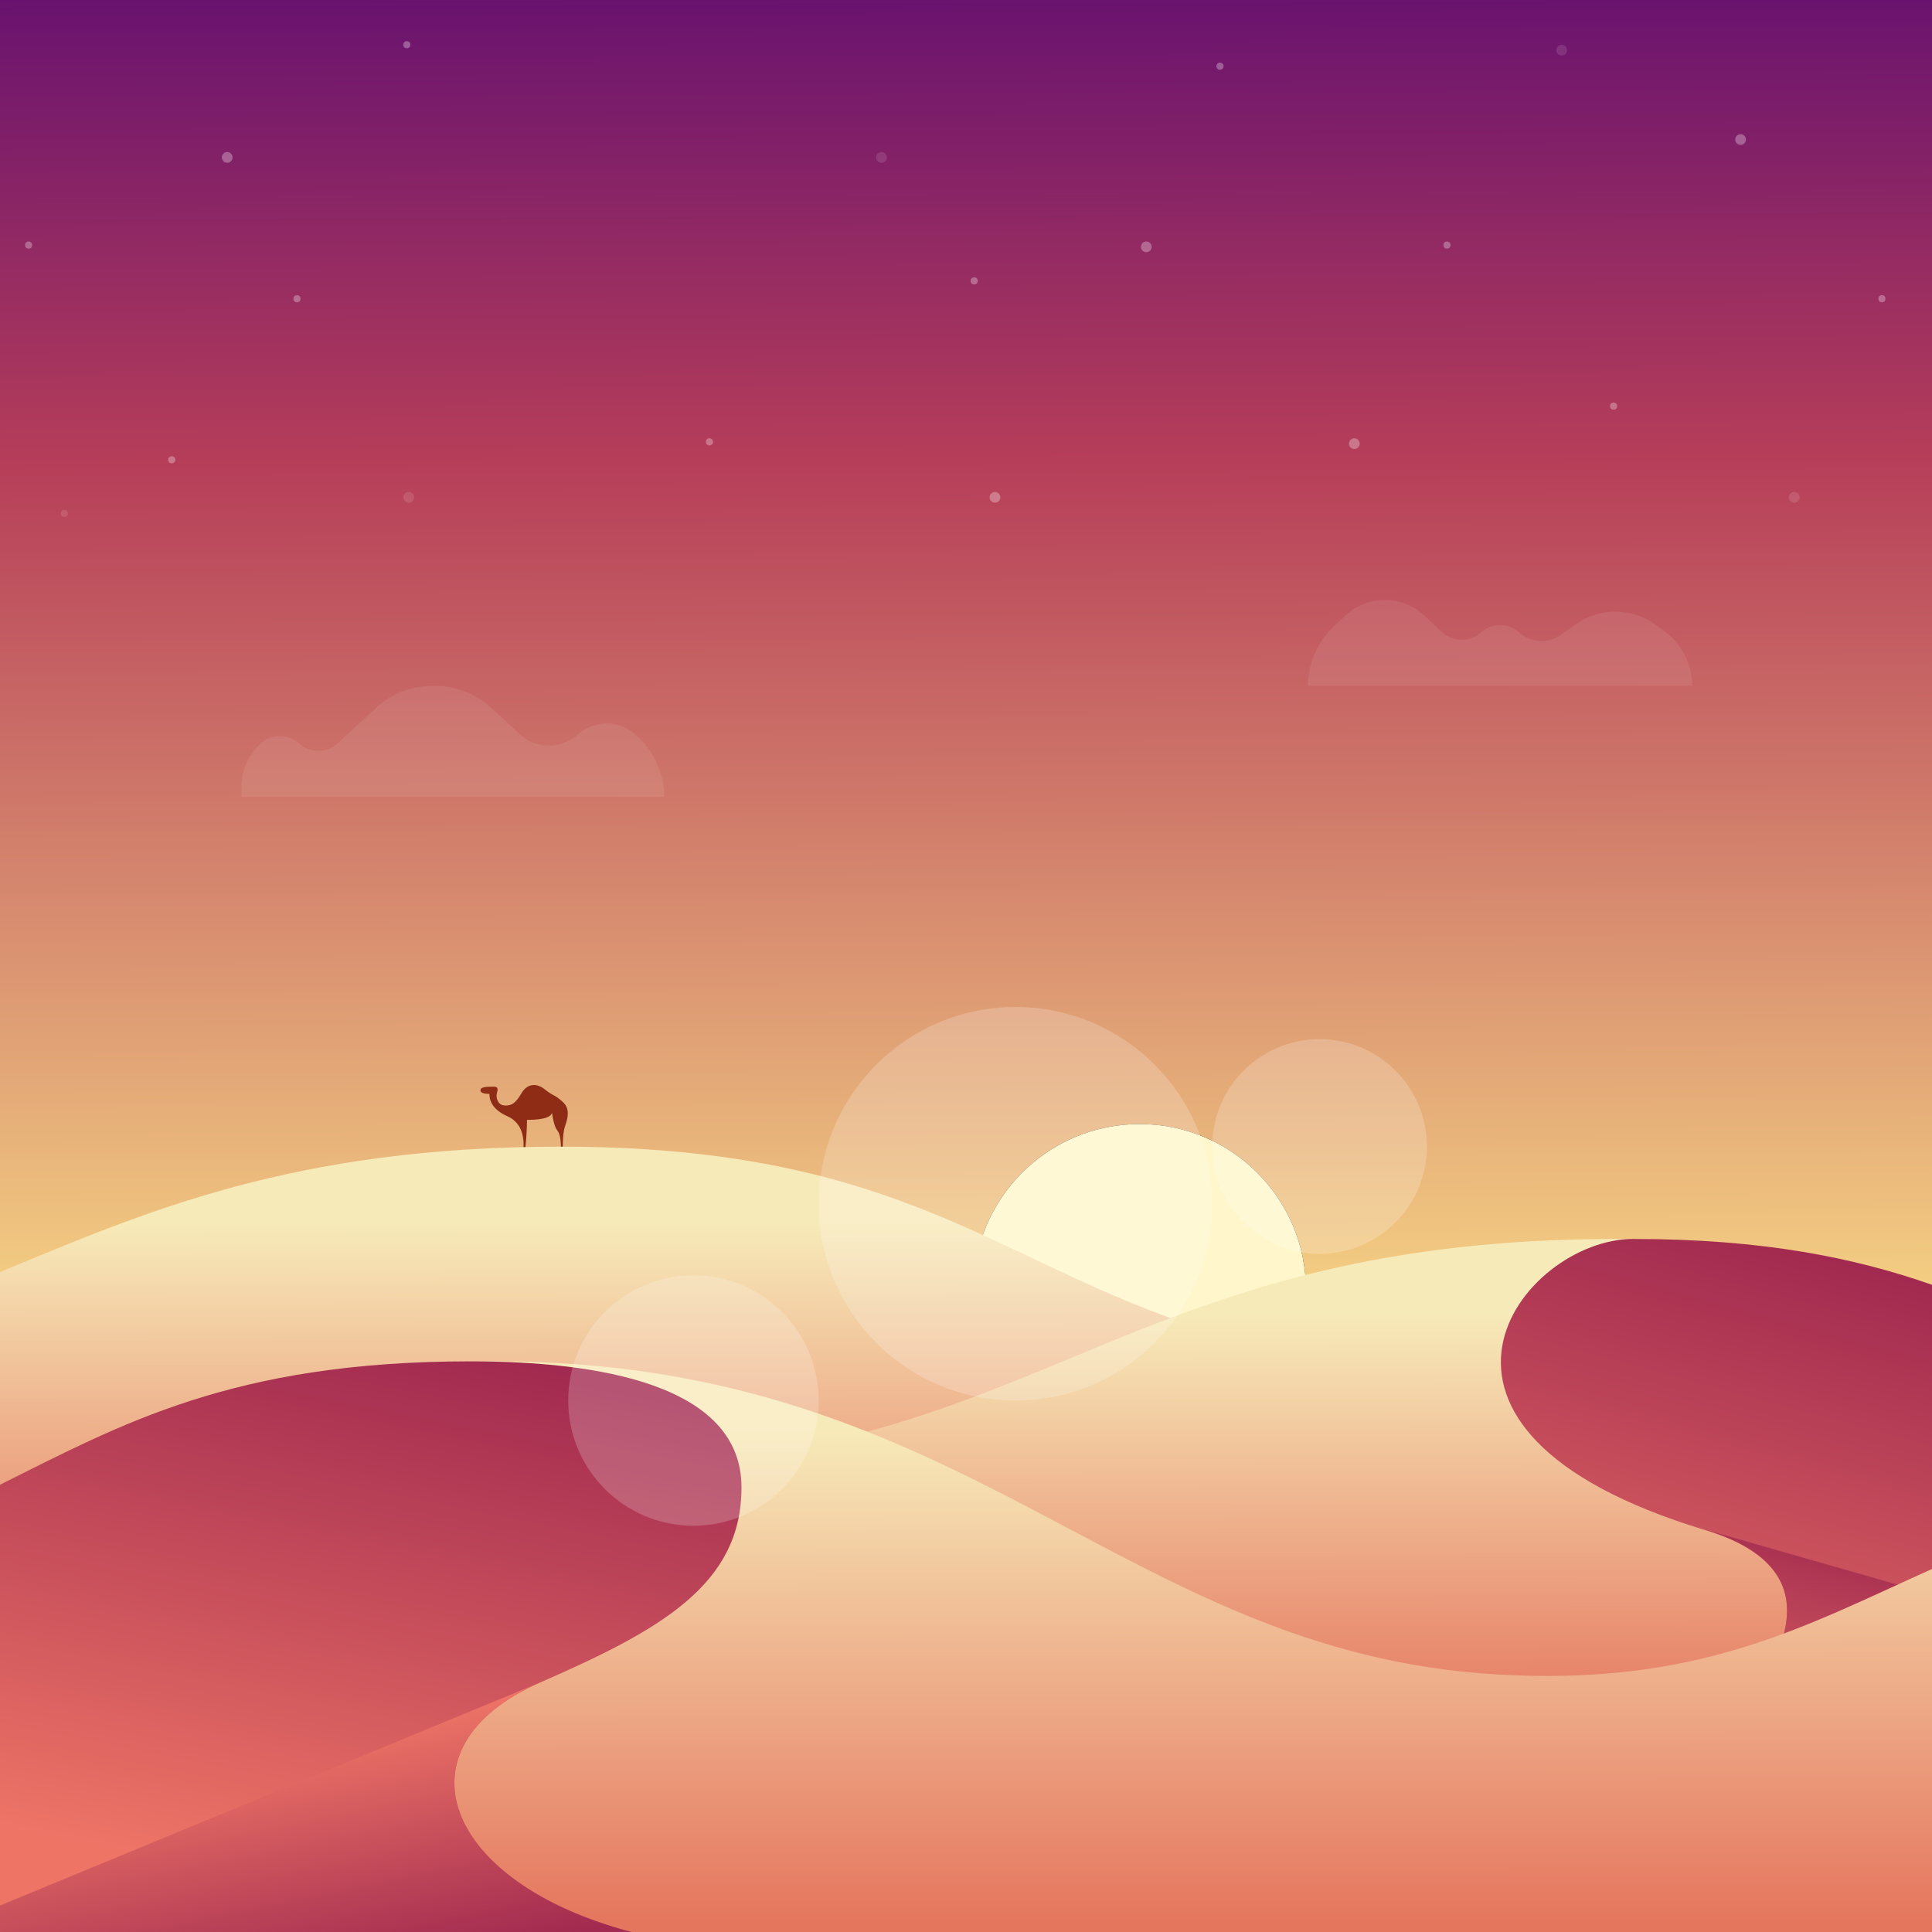 <svg id="_404" data-name="404" xmlns="http://www.w3.org/2000/svg" xmlns:xlink="http://www.w3.org/1999/xlink" width="1080" height="1080" viewBox="0 0 1080 1080">
  <rect x="0" y="0" width="1080" height="1080" fill="#808080" stroke="none"/>
  <defs>
    <linearGradient id="linear-gradient" x1="0.503" y1="0.747" x2="0.5" gradientUnits="objectBoundingBox">
      <stop offset="0" stop-color="#ffe98a"/>
      <stop offset="0.677" stop-color="#b63e59"/>
      <stop offset="1" stop-color="#68126f"/>
    </linearGradient>
    <linearGradient id="linear-gradient-2" x1="0.495" y1="0.117" x2="0.499" y2="0.777" gradientUnits="objectBoundingBox">
      <stop offset="0" stop-color="#f7eab9"/>
      <stop offset="1" stop-color="#e5765e"/>
    </linearGradient>
    <linearGradient id="linear-gradient-4" x1="0.916" y1="0.059" x2="0.67" y2="1" gradientUnits="objectBoundingBox">
      <stop offset="0" stop-color="#a22a50"/>
      <stop offset="1" stop-color="#ee7566"/>
    </linearGradient>
    <linearGradient id="linear-gradient-6" x1="0.495" y1="0.117" x2="0.496" y2="0.983" xlink:href="#linear-gradient-2"/>
    <linearGradient id="linear-gradient-8" x1="0.785" y1="1.068" x2="0.364" y2="0.264" xlink:href="#linear-gradient-4"/>
  </defs>
  <rect id="Rectangle_1" data-name="Rectangle 1" width="1080" height="1080" fill="url(#linear-gradient)"/>
  <circle id="Ellipse_1" data-name="Ellipse 1" cx="93" cy="93" r="93" transform="translate(544.081 628.36)"/>
  <circle id="Ellipse_2" data-name="Ellipse 2" cx="93" cy="93" r="93" transform="translate(544.081 628.36)" fill="#fff6cb"/>
  <g id="Group_1" data-name="Group 1" transform="translate(14 23)" opacity="0.3">
    <circle id="Ellipse_3" data-name="Ellipse 3" cx="3" cy="3" r="3" transform="translate(211.452 252)" fill="rgba(255,255,255,0.4)"/>
    <circle id="Ellipse_4" data-name="Ellipse 4" cx="2" cy="2" r="2" transform="translate(80 232)" fill="#fff"/>
    <circle id="Ellipse_5" data-name="Ellipse 5" cx="2" cy="2" r="2" transform="translate(20 262)" fill="#fff" opacity="0.4"/>
    <circle id="Ellipse_6" data-name="Ellipse 6" cx="3" cy="3" r="3" transform="translate(110 62)" fill="#fff"/>
    <circle id="Ellipse_7" data-name="Ellipse 7" cx="2" cy="2" r="2" transform="translate(211.429)" fill="#fff"/>
    <circle id="Ellipse_8" data-name="Ellipse 8" cx="2" cy="2" r="2" transform="translate(0 112)" fill="#fff"/>
    <circle id="Ellipse_9" data-name="Ellipse 9" cx="2" cy="2" r="2" transform="translate(150 142)" fill="#fff"/>
    <circle id="Ellipse_10" data-name="Ellipse 10" cx="2" cy="2" r="2" transform="translate(380.571 222)" fill="#fff"/>
    <circle id="Ellipse_11" data-name="Ellipse 11" cx="3" cy="3" r="3" transform="translate(475.767 62)" fill="#fff" opacity="0.4"/>
    <circle id="Ellipse_12" data-name="Ellipse 12" cx="3" cy="3" r="3" transform="translate(539.202 252)" fill="#fff"/>
    <circle id="Ellipse_13" data-name="Ellipse 13" cx="3" cy="3" r="3" transform="translate(623.783 112)" fill="#fff"/>
    <circle id="Ellipse_14" data-name="Ellipse 14" cx="3" cy="3" r="3" transform="translate(856 2)" fill="#fff" opacity="0.4"/>
    <circle id="Ellipse_15" data-name="Ellipse 15" cx="2" cy="2" r="2" transform="translate(528.571 132)" fill="#fff"/>
    <circle id="Ellipse_16" data-name="Ellipse 16" cx="2" cy="2" r="2" transform="translate(886 202)" fill="#fff"/>
    <circle id="Ellipse_17" data-name="Ellipse 17" cx="2" cy="2" r="2" transform="translate(792.857 112)" fill="#fff"/>
    <circle id="Ellipse_18" data-name="Ellipse 18" cx="3" cy="3" r="3" transform="translate(986 252)" fill="#fff" opacity="0.4"/>
    <circle id="Ellipse_19" data-name="Ellipse 19" cx="3" cy="3" r="3" transform="translate(740.082 222)" fill="#fff"/>
    <circle id="Ellipse_20" data-name="Ellipse 20" cx="3" cy="3" r="3" transform="translate(956 52)" fill="#fff"/>
    <circle id="Ellipse_21" data-name="Ellipse 21" cx="2" cy="2" r="2" transform="translate(1036 142)" fill="#fff"/>
    <circle id="Ellipse_22" data-name="Ellipse 22" cx="2" cy="2" r="2" transform="translate(666 12)" fill="#fff"/>
  </g>
  <g id="Group_2" data-name="Group 2" transform="translate(0 606.532)">
    <path id="Path_1" data-name="Path 1" d="M259,5.47q0,7.995,10,12.5t9,18.5h1A158.569,158.569,0,0,0,280,20q13.005,0,14-4,1.005,7.47,3,9.97t2,10.5h1Q300,28,301,24.5c1-3.5,4-10.03-1-14.53S295,7,290,3s-10-3-13,2-5,7-9,7-5-3.53-5-5.53,2-5-1.5-5-7.5,0-7.5,2Q254,5.465,259,5.47Z" transform="translate(14.586 -0.532)" fill="#8e2c15" fill-rule="evenodd"/>
    <path id="Path_2" data-name="Path 2" d="M1080,390H0V105.08C81.527,71.4,163.751,35,313.664,35c263.672,0,264.473,125.25,527.344,125,88.625-.08,168.771-18.2,238.992-40.93Z" transform="translate(0 -0.532)" fill-rule="evenodd" fill="url(#linear-gradient-2)"/>
    <path id="Path_3" data-name="Path 3" d="M1080,442H0V271.82c145.03-15.4,214.207-50.49,376.175-60.1C585.6,199.3,639.889,86.59,903.593,86.59c76.76,0,131.245,10.62,176.407,25.68Z" transform="translate(0 -0.532)" fill-rule="evenodd" fill="url(#linear-gradient-2)"/>
    <path id="Path_4" data-name="Path 4" d="M1024,112.21V412H856.91q148.965-129.75,39.97-162.78C710.24,192.64,795.12,86.58,856.9,86.58c72.7,0,124.3,10.6,167.09,25.63Z" transform="translate(56 -0.532)" fill-rule="evenodd" fill="url(#linear-gradient-4)"/>
    <path id="Path_5" data-name="Path 5" d="M1024,285.32V412H857q148.965-129.9,39.97-163Z" transform="translate(56 -0.532)" fill-rule="evenodd" fill="url(#linear-gradient-4)"/>
    <path id="Path_6" data-name="Path 6" d="M0,474V223.93C70.791,190.69,136.635,155,277.383,155c263.672,0,349.587,162.6,558.984,175,113.294,6.71,171.914-26.77,243.633-58.92V474Z" transform="translate(0 -0.532)" fill-rule="evenodd" fill="url(#linear-gradient-6)"/>
    <path id="Path_7" data-name="Path 7" d="M353.02,474H0V223.93C67.12,190.69,129.55,155,263,155c71.14,0,151.5,12.76,151.5,70.5,0,54.5-45.5,79.72-112.5,109C219.74,370.45,247.43,446.18,353.02,474Z" transform="translate(0 -0.532)" fill-rule="evenodd" fill="url(#linear-gradient-4)"/>
    <path id="Path_8" data-name="Path 8" d="M353.02,474H0V459.2L302,334.5C219.74,370.45,247.43,446.18,353.02,474Z" transform="translate(0 -0.532)" fill-rule="evenodd" fill="url(#linear-gradient-8)"/>
  </g>
  <g id="Group_3" data-name="Group 3" transform="translate(317.647 562.902)" opacity="0.2">
    <circle id="Ellipse_23" data-name="Ellipse 23" cx="110" cy="110" r="110" transform="translate(140)" fill="#fff"/>
    <circle id="Ellipse_24" data-name="Ellipse 24" cx="60" cy="60" r="60" transform="translate(360 18)" fill="#fff"/>
    <circle id="Ellipse_25" data-name="Ellipse 25" cx="70" cy="70" r="70" transform="translate(0 150)" fill="#fff"/>
  </g>
  <g id="Group_4" data-name="Group 4" transform="translate(135 335.361)" opacity="0.08">
    <path id="Path_9" data-name="Path 9" d="M10.742,80.22a16.068,16.068,0,0,1,21.483,0,16.068,16.068,0,0,0,21.483,0L75.192,60.36c17.835-16.484,46.615-16.484,64.45,0l16.113,14.9a24.1,24.1,0,0,0,32.225,0,24.1,24.1,0,0,1,32.225,0l.967.9A46.1,46.1,0,0,1,236.318,110H0v-5.76A32.71,32.71,0,0,1,10.742,80.22Zm600.57-66.11,6.338-5.86a32.1,32.1,0,0,1,42.967,0l10.742,9.94a16.056,16.056,0,0,0,21.483,0,16.056,16.056,0,0,1,21.484,0,18.556,18.556,0,0,0,22.88,1.5l9.345-6.47a38.109,38.109,0,0,1,42.967,0l4.361,3.03C804.65,23.722,811,35.493,811,48H596.166a46.174,46.174,0,0,1,15.148-33.892Z" fill="#fff"/>
  </g>
</svg>
